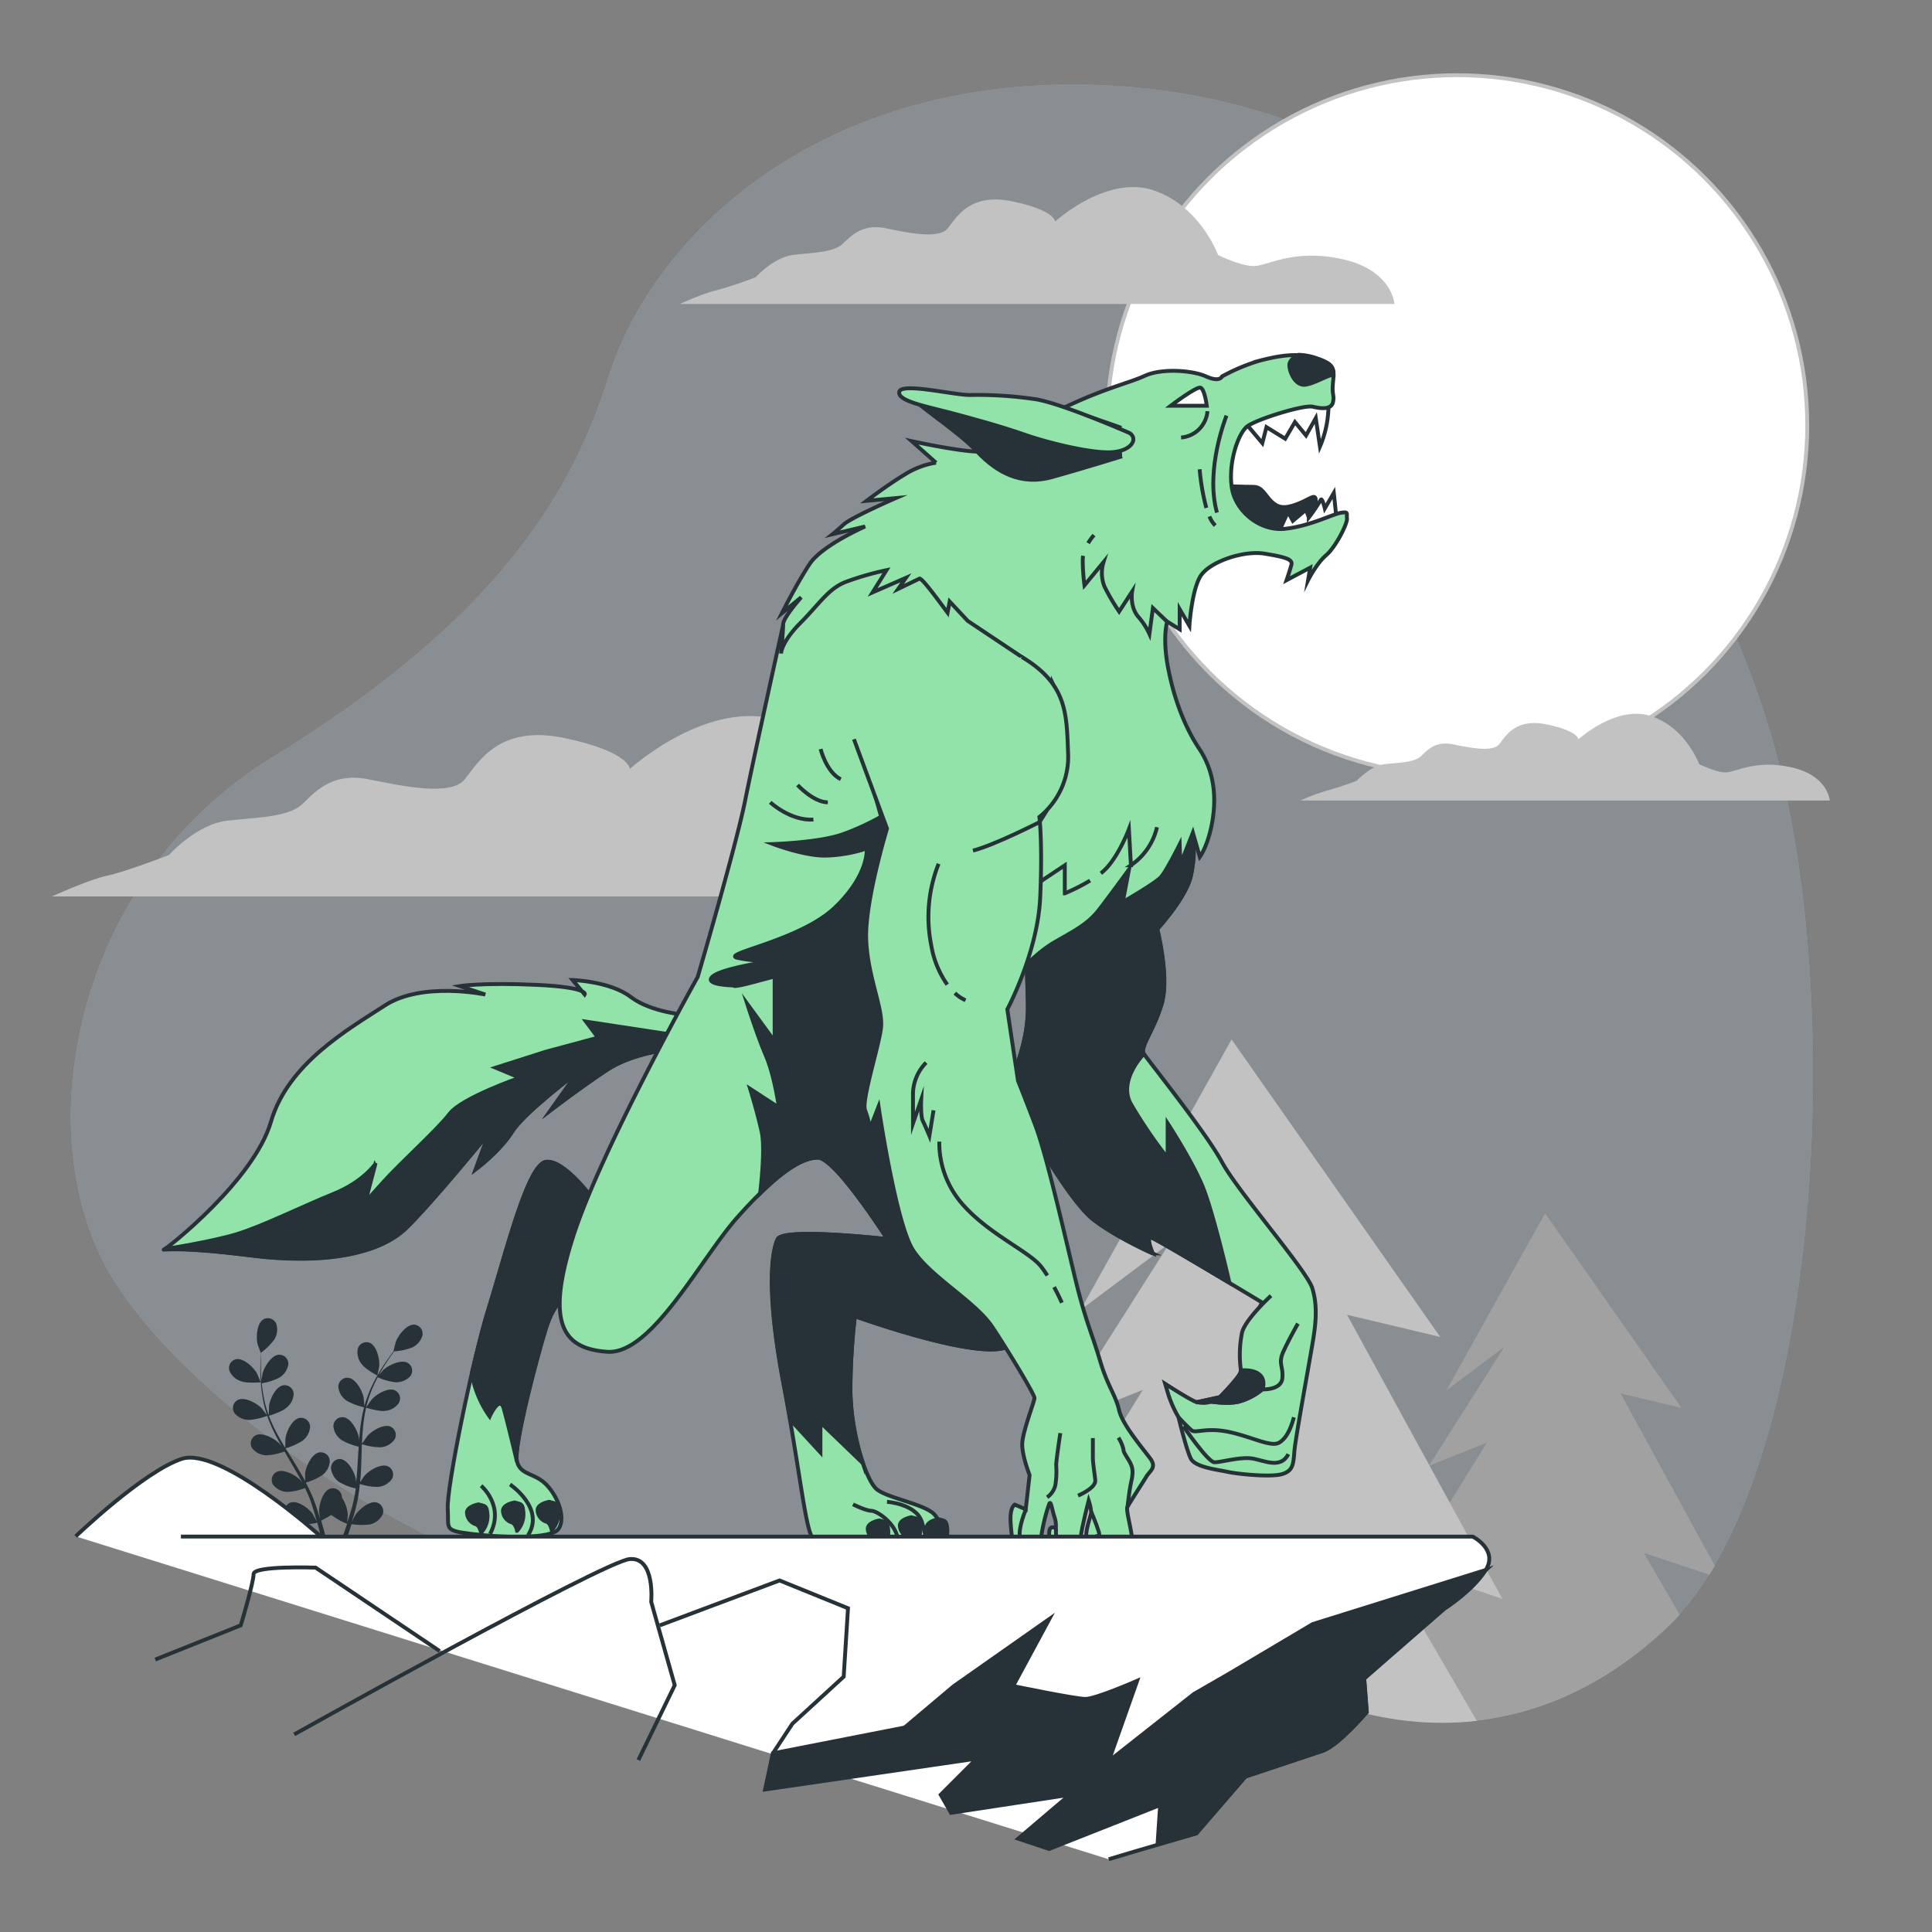 <svg xmlns="http://www.w3.org/2000/svg" viewBox="0 0 500 500"><rect x="0" y="0" width="500" height="500" fill="#808080" stroke="none"/><g id="freepik--background-simple--inject-6"><path d="M384.24,62.51s-35.16-40-104.69-40.76-111.09,40-122.28,75.93S122.11,164,70.16,196,7,294.28,28.6,330.24s91.11,83.11,155.84,91.11,108.69-12.79,135.07,6.39,71.92,31.17,111.88-6.39,47.15-163,27.17-231S384.24,62.51,384.24,62.51Z" style="fill:#263238"></path><path d="M384.24,62.51s-35.16-40-104.69-40.76-111.09,40-122.28,75.93S122.11,164,70.16,196,7,294.28,28.6,330.24s91.11,83.11,155.84,91.11,108.69-12.79,135.07,6.39,71.92,31.17,111.88-6.39,47.15-163,27.17-231S384.24,62.51,384.24,62.51Z" style="fill:#fff;opacity:0.45"></path></g><g id="freepik--Moon--inject-6"><circle cx="377.11" cy="110.07" r="90.61" style="fill:#fff;stroke:#c2c2c2;stroke-miterlimit:10"></circle></g><g id="freepik--Clouds--inject-6"><path d="M315.24,66s-4.62-12.71-16.75-16.76-25.42,8.09-25.42,8.09,0-2.89-11-5.2-14.44,4-16.76,6.93-10.4,1.16-16.17,0-8.67,1.74-11,4-7.51,2.31-12.71,2.89-9.82,5.78-9.82,5.78a106.27,106.27,0,0,1-10.4,3.46c-2.89.58-9.25,3.47-9.25,3.47H360.88S360.31,70,347.6,67.11,328,68.85,324.49,68.85,315.24,66,315.24,66Z" style="fill:#c2c2c2"></path><path d="M439.74,197.75s-3.42-9.42-12.41-12.41-18.83,6-18.83,6,0-2.14-8.13-3.85-10.69,3-12.4,5.13-7.71.86-12,0-6.41,1.29-8.13,3-5.56,1.71-9.41,2.14-7.27,4.28-7.27,4.28a79.37,79.37,0,0,1-7.71,2.56,48.92,48.92,0,0,0-6.84,2.57H473.54s-.42-6.42-9.84-8.56-14.55,1.29-17.11,1.29S439.74,197.75,439.74,197.75Z" style="fill:#c2c2c2"></path><path d="M228,212.39s-7.12-19.58-25.82-25.81S163,199,163,199s0-4.45-16.91-8-22.25,6.23-25.81,10.68-16,1.78-24.93,0S82,204.38,78.42,207.94s-11.57,3.56-19.58,4.45-15.13,8.9-15.13,8.9-11.57,4.45-16,5.34S13.45,232,13.45,232H298.27s-.89-13.35-20.47-17.8-30.26,2.67-35.6,2.67S228,212.39,228,212.39Z" style="fill:#c2c2c2"></path></g><g id="freepik--Trees--inject-6"><path d="M443.8,405.24l-24.4-44.62,15.77,3.75L399.87,314l-25.54,45.82,15-11.26-19.53,30.79,15-6L357.8,417l24.14-15.58L351.67,443c1.41.37,2.84.71,4.28,1l18.38-7.57-7.05,9.17c20.51,1.5,43.09-4.54,64.11-24.3,1.14-1.07,2.24-2.22,3.32-3.42l-9.3-16,17,5.66C442.87,406.82,443.34,406,443.8,405.24Z" style="fill:#a1a1a1"></path><path d="M357.78,403.36l24.42,42c-24.23,2.76-46.9-6.14-62.69-17.63-10.61-7.71-24.06-9-40.56-8.22-4.95.22-10.17.62-15.67,1.08l-5.61.48,38.09-61.37-23,9.19,29.87-47.09-23,17.23L318.73,269l54,77-24.12-5.74,40.2,73.51Z" style="fill:#c2c2c2"></path></g><g id="freepik--Werewolf--inject-6"><path d="M178,262.73s-9.41-.63-14.75-4.71-15.06-4.39-15.06-4.39l3.14,3.76s1.25-1.88-12.55-2.51-19.77.31-19.77.31l6.59,2.2s-16.32-3.45-26,2.83-25.1,15.06-29.49,30.12-26.68,32.63-27.62,33,2.51-.94,22.28,1.57,33.58-.63,40.17-6.91,21.65-24.79,21.65-24.79l-3.45,9.42s6.27-4.71,9.41-9.73,17-15.38,17-15.38l-6.91,9.73s7.85-6,14.44-10.35,16.31-5.34,16.31-5.34Z" style="fill:#92E3A9;stroke:#263238;stroke-miterlimit:10"></path><path d="M64.73,324.86c19.77,2.51,33.58-.63,40.17-6.91s21.65-24.79,21.65-24.79l-3.45,9.42s6.27-4.71,9.41-9.73,17-15.38,17-15.38l-6.91,9.73s7.85-6,14.44-10.35,16.31-5.34,16.31-5.34l1.89-3.53-23.58-3.59,3.11,4.15-13.48,3.63-13,4.15,6.23,2.6s-15,5.18-18.16,9.33S103.9,300.7,99.23,305.89l-4.67,5.18,2.59-9.85S94,305.89,86.26,309s-18.15,8.3-24.89,10.37-18.92,3.92-18.92,3.92l-.06,0C43.05,323.29,48.15,322.75,64.73,324.86Z" style="fill:#263238;stroke:#263238;stroke-miterlimit:10"></path><path d="M153.54,310.42s-7.54-10.35-12.24-9.73-10.36,23.54-14.75,37.66-11,46.75-10.67,52.09-1.25,5.65,6.59,6.59,20.08,1.25,22-1.26.31-7.84-2.83-11.29-6.9-2.51-7.84-6.28,5.33-27.61,7.53-34.52,5-8.16,8.16-10.67S155.1,321.09,153.54,310.42Z" style="fill:#92E3A9;stroke:#263238;stroke-miterlimit:10"></path><path d="M141.3,300.69c-4.71.63-10.36,23.54-14.75,37.66-1.36,4.38-2.94,10.53-4.45,17.1a27.18,27.18,0,0,0,4.62,11.12s2.59-5.71,3.63-2.08,3.42,13.71,3.42,13.71c-1-3.77,5.33-27.61,7.53-34.52s5-8.16,8.16-10.67,5.64-11.92,4.08-22.59C153.54,310.42,146,300.07,141.3,300.69Z" style="fill:#263238;stroke:#263238;stroke-miterlimit:10"></path><path d="M308.72,215.47a32.22,32.22,0,0,1-.55,11.4c-1.44,5.77-8.65,13.56-8.65,13.56s3.17,12.4,1.15,19.33-5.77,11.25-4.61,13,16.15,20.48,20.19,28,21.92,28,23.36,32.59.87,9.23.29,13S335.29,372,335,375.43s-.29,5.19-3.17,6.06-11.54,0-14.14-.58-8.36-1.15-9.52-3.46S305,366.78,305,366.78a30.05,30.05,0,0,1-2.6-5.77l-.86-2.89s5.77,3.75,7.79,4.62a6.84,6.84,0,0,0,6.34-1.16c1.16-1.15,3.75-.57,4.62-3.46s1.15-5.48,2.31-10.38a59.08,59.08,0,0,1,4-10.68s-26.82-16.15-28.55-16.73.28,4,.28,4-9.8-4.33-15.57-8.94-17.31-23.94-18.46-28.85-2-7.79-1.45-9.8,3.18-8.37,3.18-15.87-.87-15.58.57-19.62,13.56-11.53,20.48-20.19S308.11,207.24,308.72,215.47Z" style="fill:#92E3A9;stroke:#263238;stroke-miterlimit:10"></path><path d="M298.08,320.33c1.08.37,12.08,6.88,20.1,11.67-1-4.43-4.61-19.36-7-25.06-2.8-6.72-9-16.23-9-16.23v9a125.66,125.66,0,0,1-9.52-14c-3.36-6.16,3.34-12.93,3.34-12.93-1.16-1.73,2.59-6.06,4.61-13s-1.15-19.33-1.15-19.33,7.21-7.79,8.65-13.56a32.22,32.22,0,0,0,.55-11.4c-.61-8.23-14.68-3-21.61,5.63s-19,16.16-20.48,20.19-.57,12.12-.57,19.62-2.6,13.85-3.18,15.87.29,4.9,1.45,9.8,12.69,24.23,18.46,28.85,15.57,8.94,15.57,8.94S296.34,319.76,298.08,320.33Z" style="fill:#263238;stroke:#263238;stroke-miterlimit:10"></path><path d="M202.71,161.57s-7.57,34.11-9.87,45.62-12.27,45.63-12.27,45.63-24.93,44.48-32.21,67.11-2.69,29.14,8.82,29.91,24.15-24.16,33.74-34.9S207,299.6,211.63,299.6s18,21.09,18,21.09-26.84-3.06-28.37,0-3.07,13.43,1.53,37.58,5.75,39.5,8.05,40.27,27.61,2.3,30.68,1.92,2.68-5.76.38-8.44S230,387.8,227,385.5s-6.9-15.34-6.9-25.69a166.3,166.3,0,0,1,1.15-19.18s27.61,10,37.58,8.44,6.9-11.12,3.06-28.38-8.82-41.41-8.43-50.23,18-28.76,18-28.76,20.71-10,17.26-42.57-28.76-51-42.18-55.22-21.86-1.92-29.15,1.92S202.71,161.57,202.71,161.57Z" style="fill:#92E3A9;stroke:#263238;stroke-miterlimit:10"></path><path d="M258.8,349.07c10-1.53,6.9-11.12,3.06-28.38,0-.11-.05-.22-.07-.34l-9-8.76-32.68-6.74-1.48.51a170.72,170.72,0,0,1,11.06,15.33s-26.84-3.06-28.37,0-3.07,13.43,1.53,37.58q.91,4.82,1.66,9.13l7.82,8.5v-7.78l11,10.59a62.75,62.75,0,0,1-3.24-18.9,166.3,166.3,0,0,1,1.15-19.18S248.83,350.6,258.8,349.07Z" style="fill:#263238;stroke:#263238;stroke-miterlimit:10"></path><path d="M275.35,203.16s-27.57,14.91-32.05,14.54-17.88-15.65-17.88-15.65l2.61,9.31a64.61,64.61,0,0,1-9.69,4.47c-6,2.24-18.26,2.61-18.26,2.61s7.82,3,13.41,3a36.54,36.54,0,0,0,10.81-1.86s.74,6.71-8.2,15.28-29.44,11.93-25.34,13a35.45,35.45,0,0,0,9.69.75s-13.42,1.86-16,4.1,5.56,2.33,5.56,2.33-.72.65,4.87-.84l5.59-1.49V269.5l-7.08-9.69s2.61,8.2,4.84,13.41,3.36,13.42,3.36,13.42l-7.46-4.85s1.87,6,3,11.18c.8,3.74.07,11.69-.41,15.89,6.53-6.41,11.33-9.26,14.94-9.26,4.6,0,18,21.09,18,21.09s23.73,17.54,35.78,21.71c.49-4.78-1.42-12-3.57-21.71-3.83-17.25-8.82-41.41-8.43-50.23s18-28.76,18-28.76a25,25,0,0,0,5.53-4.06,26.73,26.73,0,0,0,3.22-7.27C281.32,224.41,275.35,203.16,275.35,203.16Z" style="fill:#263238;stroke:#263238;stroke-miterlimit:10"></path><path d="M199.33,207.64s5.22,4.84,11.18,4.47" style="fill:none;stroke:#263238;stroke-miterlimit:10"></path><path d="M206.41,203.16s4.1,4.48,7.83,4.48" style="fill:none;stroke:#263238;stroke-miterlimit:10"></path><path d="M212.37,193.85s1.49,6,5.22,7.82" style="fill:none;stroke:#263238;stroke-miterlimit:10"></path><path d="M322.91,110.18l3.78,4.49,1.07-4.13,4.85,3,2.52-4.31L338,112.7l2.52-4.5,1.08,7.37a27.1,27.1,0,0,0,2.15-9l.36-5.21S325.07,105.69,322.91,110.18Z" style="fill:#fff;stroke:#263238;stroke-miterlimit:10"></path><path d="M317.52,125.81s4.49.18,6.83.18,3,2.16,4.67,3.77,3.24,2,6.65.72,4.85-3,4.85-.9,0,2.52-3.95,4.86-.54,2.69-7.55,2.15S317.88,129.05,317.52,125.81Z" style="fill:#263238;stroke:#263238;stroke-miterlimit:10"></path><path d="M331.54,136.41l1.79-3.95,1.26,2.33,3.41-2.87.72,2a46.6,46.6,0,0,0,3.06-4.5c.36-.89,1.08,2.16,1.08,2.16l2.33-4,.72,6.83a16.94,16.94,0,0,1-9.16,3.41C331.54,138,331.54,136.41,331.54,136.41Z" style="fill:#fff;stroke:#263238;stroke-miterlimit:10"></path><path d="M316.26,97.42s-.53,1.62-4.13,0-11.5-2.15-15.81-.18-10.6,3.24-21.74,8.63-16.53,11.14-21.74,11-16.89-2.7-16.89-2.7l6.29,5.57a21.62,21.62,0,0,0-8.09,3.06c-4.49,2.69-9.88,6.82-9.88,6.82l7.55-.71s-11.5,5-13.48,6.82-2.87,2.52-2.87,2.52l8.44-2s-11.14,4.85-14.37,9.7-7.19,12.76-7.19,12.76l5-4.13s-4.67,5.21-4.67,7-.54,7.54-.54,7.54,0-2.87,5-7.9,7.19-8.81,11.68-10.6a75,75,0,0,1,10.6-3.06l-3.59,5.75,8.62-3.77-2,2.87,5.57-2.69s.36,0,2,2,3.6,4.68,3.6,4.68l1.61,2.15.54-2.87,4.67,5,14,9.34s5.39,4.67,6.29,7,1.25,3.41,1.25,3.41l.36-3.77s2.34,4.85,2.7,7,1.26,12.39.54,16.35S269,212.77,269,212.77a144.83,144.83,0,0,0-4.31,21.74,133.91,133.91,0,0,1-3.42,19.23c-.18.72,6.11-6.65,11.32-9.7s8.81-4.68,11.86-8.63S292.19,225,292.19,225l-1.62,8.45s8.45-4.86,9.88-6.47,4.85-8.45,4.85-8.45l.18,5.21,3.24-8.26,1.79,6.29s2.16-2.88,3.24-9.17.54-12.93-3.41-18.86-6.65-13.48-8.09-21.2-.18-11.68-.18-11.68l3.23,2v-5.21l2.52,4.32s.54-8.63,2.69-12.58,11.32-7,16.71-6.11,7.37,1.44,7,2.87-1.26,4-1.26,4l6.11-3.24-.54,3.24s2.16-4.31,4.68-6.47,5.57-8.27,5.39-9.52.53-1.8-1.62-1.44-7.91,3.41-14.38,4.13-12.93-4.49-13.83-10.78,1.62-14,4.13-15.81,14.56-5.57,16.89-5,4.85.72,5.21-1.26-.36-1.62,0-5.21.18-4.49-4.67-6.11-10.42-.36-14.55.72A49.91,49.91,0,0,0,316.26,97.42Z" style="fill:#92E3A9;stroke:#263238;stroke-miterlimit:10"></path><path d="M284.9,226c4.15-3.11,7.26-11.41,7.26-11.41l.52,9.34a16.41,16.41,0,0,0,6.75-9.85" style="fill:none;stroke:#263238;stroke-miterlimit:10"></path><path d="M269.34,228.09l6.23-4.15v7.26a50.41,50.41,0,0,0,6.54-3.31" style="fill:none;stroke:#263238;stroke-miterlimit:10"></path><path d="M312.31,105s-.54-4.31-1.62-4.67S303,105,303,105Z" style="fill:#fff;stroke:#263238;stroke-miterlimit:10"></path><path d="M312.49,106.41a7.45,7.45,0,0,1-6.83,6.82" style="fill:none;stroke:#263238;stroke-miterlimit:10"></path><path d="M337.47,99.58c2.15,0,6.46-2.7,7.54-2.52h.12c0-2.3-.77-3.15-4.79-4.49a16.1,16.1,0,0,0-4.3-.75c-.75.36-2.49,1.36-2.35,2.91C333.87,96.7,335.31,99.58,337.47,99.58Z" style="fill:#263238;stroke:#263238;stroke-miterlimit:10"></path><path d="M290.21,110.72s-18.68-6.83-25.33-7.19-21.56,0-23.9-.36-5.21-2.69-5.39-1.08,11.86,9,17.25,14.74,11.68,8.8,19.4,6.65,18.15-5.39,18.15-5.39" style="fill:#263238;stroke:#263238;stroke-miterlimit:10"></path><path d="M317.42,107.56s-5.61,13.89-2.47,25.1" style="fill:none;stroke:#263238;stroke-miterlimit:10"></path><path d="M313,133.66A7.28,7.28,0,0,0,314.5,136" style="fill:none;stroke:#263238;stroke-miterlimit:10"></path><path d="M310.47,121.45a57.33,57.33,0,0,0,1.73,10" style="fill:none;stroke:#263238;stroke-miterlimit:10"></path><path d="M280.32,143.84a6.29,6.29,0,0,0-.11,1.14,51.75,51.75,0,0,0,.45,6.5l4.93-6a9.57,9.57,0,0,0,.23,6.28,54,54,0,0,0,3.81,6.5l3.36-5.16s-.67,3.81,1.57,6.5a17.67,17.67,0,0,1,2.91,4.48l.9-6.72,3.7,3.54" style="fill:none;stroke:#263238;stroke-miterlimit:10"></path><path d="M283.13,138.49a13.18,13.18,0,0,0-1.52,2.08" style="fill:none;stroke:#263238;stroke-miterlimit:10"></path><path d="M124.51,384.51s6.15,5.16,2.33,12.47" style="fill:none;stroke:#263238;stroke-miterlimit:10"></path><path d="M132,384.18s9.15,6.15,4.66,13.13" style="fill:none;stroke:#263238;stroke-miterlimit:10"></path><path d="M123.85,389.33s-3,.5-3,2.16a3.28,3.28,0,0,0,2.32,3c1,.33,1.33,2.16,1.33,2.16a6.34,6.34,0,0,0,1.67-4.49C126,389.5,125.51,389.83,123.85,389.33Z" style="fill:#263238;stroke:#263238;stroke-miterlimit:10"></path><path d="M133.16,388.83s-3,.5-3,2.17a3.27,3.27,0,0,0,2.32,3c1,.33,1.33,2.16,1.33,2.16a6.3,6.3,0,0,0,1.66-4.49C135.32,389,134.82,389.33,133.16,388.83Z" style="fill:#263238;stroke:#263238;stroke-miterlimit:10"></path><path d="M142.13,388.67s-3,.5-3,2.16a3.27,3.27,0,0,0,2.33,3c1,.33,1.33,2.16,1.33,2.16a6.3,6.3,0,0,0,1.66-4.49C144.29,388.83,143.8,389.17,142.13,388.67Z" style="fill:#263238;stroke:#263238;stroke-miterlimit:10"></path><path d="M220.75,389.33s3.33,1.67,4.82,1.67,7.65,4,6.82,9.3" style="fill:none;stroke:#263238;stroke-miterlimit:10"></path><path d="M229.56,388.67s7.48.5,9,5.15,1,6.65,1,6.65" style="fill:none;stroke:#263238;stroke-miterlimit:10"></path><path d="M227.57,393.49s-3,.5-3,2.16a3.27,3.27,0,0,0,2.32,3c1,.33,1.33,2.16,1.33,2.16a6.34,6.34,0,0,0,1.67-4.49C229.73,393.66,229.23,394,227.57,393.49Z" style="fill:#263238;stroke:#263238;stroke-miterlimit:10"></path><path d="M235.88,392.66s-3,.5-3,2.16a3.27,3.27,0,0,0,2.32,3c1,.33,1.33,2.16,1.33,2.16a6.34,6.34,0,0,0,1.67-4.49C238,392.82,237.54,393.16,235.88,392.66Z" style="fill:#263238;stroke:#263238;stroke-miterlimit:10"></path><path d="M242.86,393.16s-3,.5-3,2.16a3.27,3.27,0,0,0,2.32,3c1,.33,1.33,2.16,1.33,2.16a6.34,6.34,0,0,0,1.67-4.49C245,393.32,244.52,393.66,242.86,393.16Z" style="fill:#263238;stroke:#263238;stroke-miterlimit:10"></path><path d="M221,191.31l8.56,23.13s-5.71,18.7-5.39,28.53S228.65,261,228,266.1s-5.07,18.7-4.12,21.23a25.63,25.63,0,0,1,1.27,4.76l2.22-5.71s4.43,30.11,8.87,37.08,16.16,13.31,20.6,20,10.88,17.4,10.88,18.35-3.17,8.87-3.17,12,1.91,7.93,1.91,7.93l-1,8.87-2.85-1.22s-1.28.64-1.07,4.47a65.28,65.28,0,0,0,.85,7.23,8,8,0,0,0,3.83.43c1.49-.43,2.77,0,3.19-3.41a46.41,46.41,0,0,1,2.13-8.93c.43-.85.64,1.06,1.28,3.19a7.26,7.26,0,0,1,.42,3.19s-1.49-1.06-1.7.85a47.46,47.46,0,0,0,.21,6.39s4.26.85,5.75,0,1.91-1.92,2.13-4.47a33.26,33.26,0,0,1,.66-3.8c.62-2.94,1.46-6.2,1.46-6.2a12.92,12.92,0,0,1,.64,3c0,1.06-1.91,5.32-1.06,7.44s1.91,1.92,2.76,2.77,1.49,1.91,4.68,1.28,4.05-1.28,4.26-3.41-1.7-8.51-1.28-9.36,4-6.38,4.9-7.87,2.76-2.34,1.06-4.68-7.23-8.72-8.09-12.55-3-6.3-4.89-12.68-3.4-9.58-5.53-17.66-7.87-34.46-11.27-43.4-4.47-11.49-4.47-11.49l-2.77-18.51s7.87-14.68,8.51-28.93-.21-20.85-.21-20.85a20,20,0,0,0,7.45-16.17c-.43-10.42-.11-18.14-12-25.24" style="fill:#92E3A9;stroke:#263238;stroke-miterlimit:10"></path><path d="M239.68,275a11.79,11.79,0,0,0-3.4,7.87v7.87l2.13-6.17s-.22,4.26.42,5.54,1.7,3.83,1.7,3.83l1.07-6.6" style="fill:none;stroke:#263238;stroke-miterlimit:10"></path><path d="M272.81,333.09c1.21,2.26,2,4.06,2,4.06" style="fill:none;stroke:#263238;stroke-miterlimit:10"></path><path d="M243.09,295.45a24.11,24.11,0,0,0,6.17,16.39c6.8,7.65,17.23,12.12,20.21,16,.55.71,1.08,1.48,1.58,2.26" style="fill:none;stroke:#263238;stroke-miterlimit:10"></path><path d="M269,212.77s-11.46,5.88-17.2,7.37" style="fill:none;stroke:#263238;stroke-miterlimit:10"></path><path d="M291.8,390s.43-4,.85-6,.85-3.61-.21-5.53-1.7-2.55-1.7-3.4a10.18,10.18,0,0,0-1.28-3" style="fill:none;stroke:#263238;stroke-miterlimit:10"></path><path d="M279,387.06s4.68-1.91,4.46-4-.63-4.25-.63-6v-4.89" style="fill:none;stroke:#263238;stroke-miterlimit:10"></path><path d="M271,387.49a5.23,5.23,0,0,0,2.13-3.19,21.81,21.81,0,0,0,.21-5.11c0-1.28,1.07-8.3,1.07-8.3" style="fill:none;stroke:#263238;stroke-miterlimit:10"></path><path d="M282.44,391.32s1.28,3,1.92,5.1-1.49,0-.86,2.56" style="fill:none;stroke:#263238;stroke-miterlimit:10"></path><path d="M273.29,395.57s-.21,4.26,1.07,5.32" style="fill:none;stroke:#263238;stroke-miterlimit:10"></path><path d="M265.51,390.62s-2,4.53-1.58,7.29" style="fill:none;stroke:#263238;stroke-miterlimit:10"></path><path d="M245.15,254.82A24.79,24.79,0,0,1,241,244.61a37.19,37.19,0,0,1,1.91-21.06" style="fill:none;stroke:#263238;stroke-miterlimit:10"></path><path d="M249.89,258.86a9.4,9.4,0,0,1-2.77-1.85" style="fill:none;stroke:#263238;stroke-miterlimit:10"></path><path d="M328.94,335.33s-6.63,6.06-7.5,9.52a29,29,0,0,0-.29,9.81c.29,1.15-5.48,6.92-5.48,6.92l-4,.87s5.48,1.15,8.95.29a16.07,16.07,0,0,0,6.05-3.18s4.91.29,5.2-2.88-1.16-3.75.28-6.92,3.75-7.22,3.75-7.22" style="fill:#92E3A9;stroke:#263238;stroke-miterlimit:10"></path><path d="M326,355.77c-1.69-1.48-4.81-1.11-4.81-1.11.29,1.15-5.48,6.92-5.48,6.92l-4,.87s5.48,1.15,8.95.29a16.07,16.07,0,0,0,6.05-3.18S327.66,357.25,326,355.77Z" style="fill:#263238;stroke:#263238;stroke-miterlimit:10"></path><path d="M305,366.78a46.37,46.37,0,0,0,3.38,3.39c1.06.85,3.81-.84,9.74.43s10.81,4,12.93,2.75,3.17-4.23,3.81-6.56" style="fill:none;stroke:#263238;stroke-miterlimit:10"></path><path d="M306.26,369.12s6.36,9.32,8.05,9.32,5.93-1.27,9.11-1.06,7.84,3.18,10-1.06" style="fill:none;stroke:#263238;stroke-miterlimit:10"></path><path d="M292.33,112.07s-17.5-7.66-24.33-8.75a102.37,102.37,0,0,0-16.95-1.09c-4.37,0-17.77-3.29-18.32-.83s7.38,3.83,14.49,5.75,12,3.28,18.32,5.46,17.77,4.92,22.69,4.38S294.45,113.42,292.33,112.07Z" style="fill:#92E3A9;stroke:#263238;stroke-miterlimit:10"></path></g><g id="freepik--Plant--inject-6"><path d="M62.55,357.51c1.46.53,4.92.23,4.92.23s-.89-2.22-1-2.35c-.87-1.54-3.44-4-5.38-3.63a2.34,2.34,0,0,0-1.69,3.05A4.88,4.88,0,0,0,62.55,357.51Z" style="fill:#263238"></path><path d="M64.39,367.48a16.2,16.2,0,0,0,4.76-1.07,41.56,41.56,0,0,0,2.21,5.08c.49.95,1,1.9,1.54,2.85-.3-.4-.58-.75-.63-.79-1.24-1.26-4.37-3-6.14-2.08a2.34,2.34,0,0,0-.82,3.39A4.89,4.89,0,0,0,69,376.64a15.62,15.62,0,0,0,4.63-1l.62,1.08c1,1.73,2,3.44,3,5.16.33.6.64,1.21,1,1.82-.28-.35-.51-.65-.55-.69-1.24-1.26-4.38-3-6.14-2.07a2.34,2.34,0,0,0-.83,3.38,4.91,4.91,0,0,0,3.71,1.79,15.18,15.18,0,0,0,4.51-1c.3.63.59,1.26.85,1.88.17.43.36.84.51,1.28l.45,1.29c.25.83.52,1.68.75,2.5.17.57.31,1.11.46,1.66-.32-.61-1-1.78-1-1.87-1-1.43-3.87-3.6-5.76-3a2.35,2.35,0,0,0-1.32,3.23,4.86,4.86,0,0,0,3.39,2.32,15.78,15.78,0,0,0,4.84-.32c.25.91.47,1.79.68,2.63l.21.92h1.24c-.1-.39-.21-.8-.32-1.21-.24-.92-.52-1.9-.81-2.9a26,26,0,0,0,2.62-1.45,17.2,17.2,0,0,0,4.09,2.29c-.29.89-.59,1.75-.88,2.56-.09.24-.18.48-.26.71h1.25c0-.11.08-.21.11-.32.31-.91.62-1.88.92-2.87a16.29,16.29,0,0,0,4.85.06A4.88,4.88,0,0,0,99,392a2.34,2.34,0,0,0-1.49-3.15c-1.91-.51-4.64,1.8-5.59,3.29-.06.08-.56,1.1-.87,1.75.12-.41.24-.8.37-1.23.24-.83.47-1.67.71-2.57l.3-1.33c.12-.44.18-.93.27-1.39.18-1.09.32-2.2.43-3.32a15.15,15.15,0,0,0,4.65.76,4.85,4.85,0,0,0,3.61-2,2.33,2.33,0,0,0-1-3.33c-1.81-.8-4.85,1.07-6,2.4-.08.08-.81,1.12-1.2,1.7.06-.67.13-1.34.17-2,.12-2,.17-4,.24-6,0-.61,0-1.22.07-1.83a16.2,16.2,0,0,0,4.81.81,4.86,4.86,0,0,0,3.61-2,2.35,2.35,0,0,0-1-3.34c-1.81-.79-4.85,1.08-6,2.4-.09.1-1.14,1.61-1.39,2,0-1.34.12-2.68.24-4a40.56,40.56,0,0,1,.8-5.29c.12,0,3.33,1,4.84.81a4.86,4.86,0,0,0,3.61-2,2.34,2.34,0,0,0-1-3.33c-1.82-.8-4.85,1.07-6,2.4-.1.1-1.23,1.72-1.41,2,0-.1,0-.21.06-.31A30.21,30.21,0,0,1,96.51,359c.39-.91.82-1.75,1.25-2.56a15.65,15.65,0,0,0,4.61,1.29,4.91,4.91,0,0,0,3.81-1.57,2.35,2.35,0,0,0-.63-3.43c-1.72-1-4.94.54-6.25,1.73-.07.06-.72.8-1.19,1.34.2-.36.4-.74.6-1.09.75-1.29,1.51-2.43,2.2-3.44.39-.57.76-1.07,1.11-1.55a15.44,15.44,0,0,0,4.66-1,4.89,4.89,0,0,0,2.66-3.15,2.35,2.35,0,0,0-2.14-2.75c-2-.08-4.14,2.76-4.75,4.41-.06.15-.63,2.48-.59,2.48h0c-.35.45-.71.93-1.1,1.47-.71,1-1.5,2.12-2.27,3.4a42.22,42.22,0,0,0-2.32,4.27,31.18,31.18,0,0,0-1.88,5.09s0,0,0,.07c0-.58-.16-2.2-.18-2.32-.34-1.74-2-4.89-4-5.12a2.34,2.34,0,0,0-2.55,2.37,4.86,4.86,0,0,0,2.11,3.53,16.22,16.22,0,0,0,4.55,1.74,41.31,41.31,0,0,0-1,5.45c-.12,1.07-.21,2.15-.29,3.23,0-.5-.08-.94-.09-1-.34-1.73-2-4.88-4-5.12a2.35,2.35,0,0,0-2.56,2.37,4.9,4.9,0,0,0,2.11,3.54,15.57,15.57,0,0,0,4.42,1.71c0,.41,0,.83-.07,1.24-.11,2-.22,4-.37,5.95-.06.68-.14,1.36-.22,2,0-.45-.07-.82-.08-.88-.34-1.73-2-4.88-4-5.12A2.34,2.34,0,0,0,85.67,380a4.91,4.91,0,0,0,2.11,3.54,14.9,14.9,0,0,0,4.29,1.67c-.1.69-.2,1.38-.32,2.05-.1.45-.17.89-.29,1.34l-.33,1.32c-.25.84-.5,1.7-.75,2.51-.18.56-.36,1.09-.54,1.63.07-.68.16-2,.16-2.14a9.12,9.12,0,0,0-1.5-4.33,3,3,0,0,0-.07-.52,2.34,2.34,0,0,0-3-1.8c-1.88.63-2.87,4.06-2.85,5.83,0,.1.14,1.23.24,1.94-.12-.41-.23-.81-.37-1.23-.25-.83-.53-1.65-.82-2.54-.16-.42-.32-.84-.48-1.28s-.37-.86-.55-1.3c-.44-1-.94-2-1.46-3a15.72,15.72,0,0,0,4.29-1.93,4.89,4.89,0,0,0,1.92-3.65,2.35,2.35,0,0,0-2.68-2.23c-2,.34-3.45,3.58-3.7,5.33,0,.1,0,1.38,0,2.08-.32-.6-.64-1.19-1-1.78-1-1.72-2-3.42-3.09-5.12-.32-.52-.64-1-1-1.56a16.62,16.62,0,0,0,4.45-2,4.87,4.87,0,0,0,1.92-3.65,2.35,2.35,0,0,0-2.68-2.23c-2,.34-3.45,3.58-3.69,5.33,0,.13-.07,2-.06,2.43-.69-1.15-1.38-2.3-2-3.47a40.55,40.55,0,0,1-2.25-4.85c.12,0,3.34-1,4.48-2A4.87,4.87,0,0,0,76,360.74a2.33,2.33,0,0,0-2.67-2.23c-2,.33-3.46,3.57-3.7,5.32,0,.14-.07,2.11-.06,2.47,0-.1-.08-.19-.12-.29a29.57,29.57,0,0,1-1.33-5.19c-.17-1-.29-1.91-.37-2.83a16.16,16.16,0,0,0,4.56-1.46,4.94,4.94,0,0,0,2.31-3.42,2.35,2.35,0,0,0-2.42-2.51c-2,.13-3.82,3.18-4.26,4.89,0,.09-.16,1.07-.25,1.78,0-.42-.08-.85-.1-1.24-.09-1.5-.08-2.87-.07-4.09,0-.69,0-1.31.07-1.9A15.76,15.76,0,0,0,71,346.66a4.93,4.93,0,0,0,.48-4.09,2.35,2.35,0,0,0-3.31-1.12c-1.69,1-1.93,4.58-1.53,6.3,0,.15.85,2.41.88,2.39l0,0c0,.56-.08,1.16-.11,1.82,0,1.22-.08,2.59,0,4.1a43.38,43.38,0,0,0,.43,4.83,30.56,30.56,0,0,0,1.24,5.29.14.14,0,0,1,0,.06c-.34-.47-1.34-1.75-1.43-1.84-1.24-1.26-4.37-3-6.14-2.08a2.34,2.34,0,0,0-.82,3.39A4.9,4.9,0,0,0,64.39,367.48Z" style="fill:#263238"></path><path d="M97.66,356s.48-2.34.49-2.49c.13-1.76-.65-5.25-2.48-6a2.34,2.34,0,0,0-3.09,1.61,4.89,4.89,0,0,0,1.1,4C94.6,354.37,97.65,356,97.66,356Z" style="fill:#263238"></path></g><g id="freepik--Floor--inject-6"><path d="M286.93,481.17l6.69-2,16-4.68,12.7-14.7,20.06-6.69c4-1.33,11.36-10,11.36-10l-.67-8.69,20.72-18.05s7.36-4.68,10.7-10-3.34-8.69-3.34-8.69H83.05S57,374.21,47,377.56s-27.41,20.05-27.41,20.05" style="fill:#fff;stroke:#263238;stroke-miterlimit:10"></path><path d="M384.53,406.3l-44.79,14L318.35,433,309,438.39l-22.06,17.38L294.29,435s-10.7,4.68-13.37,4.68-18.72-3.34-18.72-3.34L271.56,419l-24.74,17.38-12.7,10.7L200,453.76l-2,9.36,54.81-8-9.36,9.36,2.68,4.68,30.75-4.68-13.37,11.36,8,2.67,28.74-11.36-.67,10,10-2.68,12.7-14.7,20.06-6.69,11.36-10-.67-8.69Z" style="fill:#263238;stroke:#263238;stroke-miterlimit:10"></path><path d="M76.14,448.86S156.38,404,163,403.48s5.53,11.07,5.53,11.07l6.09,21.58-9.41,19.37" style="fill:none;stroke:#263238;stroke-miterlimit:10"></path><polyline points="170.76 420.64 201.75 409.02 219.46 416.21 218.35 433.92 205.07 446.09 200.03 453.76" style="fill:none;stroke:#263238;stroke-miterlimit:10"></polyline><path d="M113.77,427.28,81.68,405.7s-16.05-.56-16.05,1.66-3.32,13.28-3.32,13.28l-22.13,8.85" style="fill:none;stroke:#263238;stroke-miterlimit:10"></path><line x1="82.9" y1="397.66" x2="46.82" y2="397.66" style="fill:none;stroke:#263238;stroke-miterlimit:10"></line></g></svg>